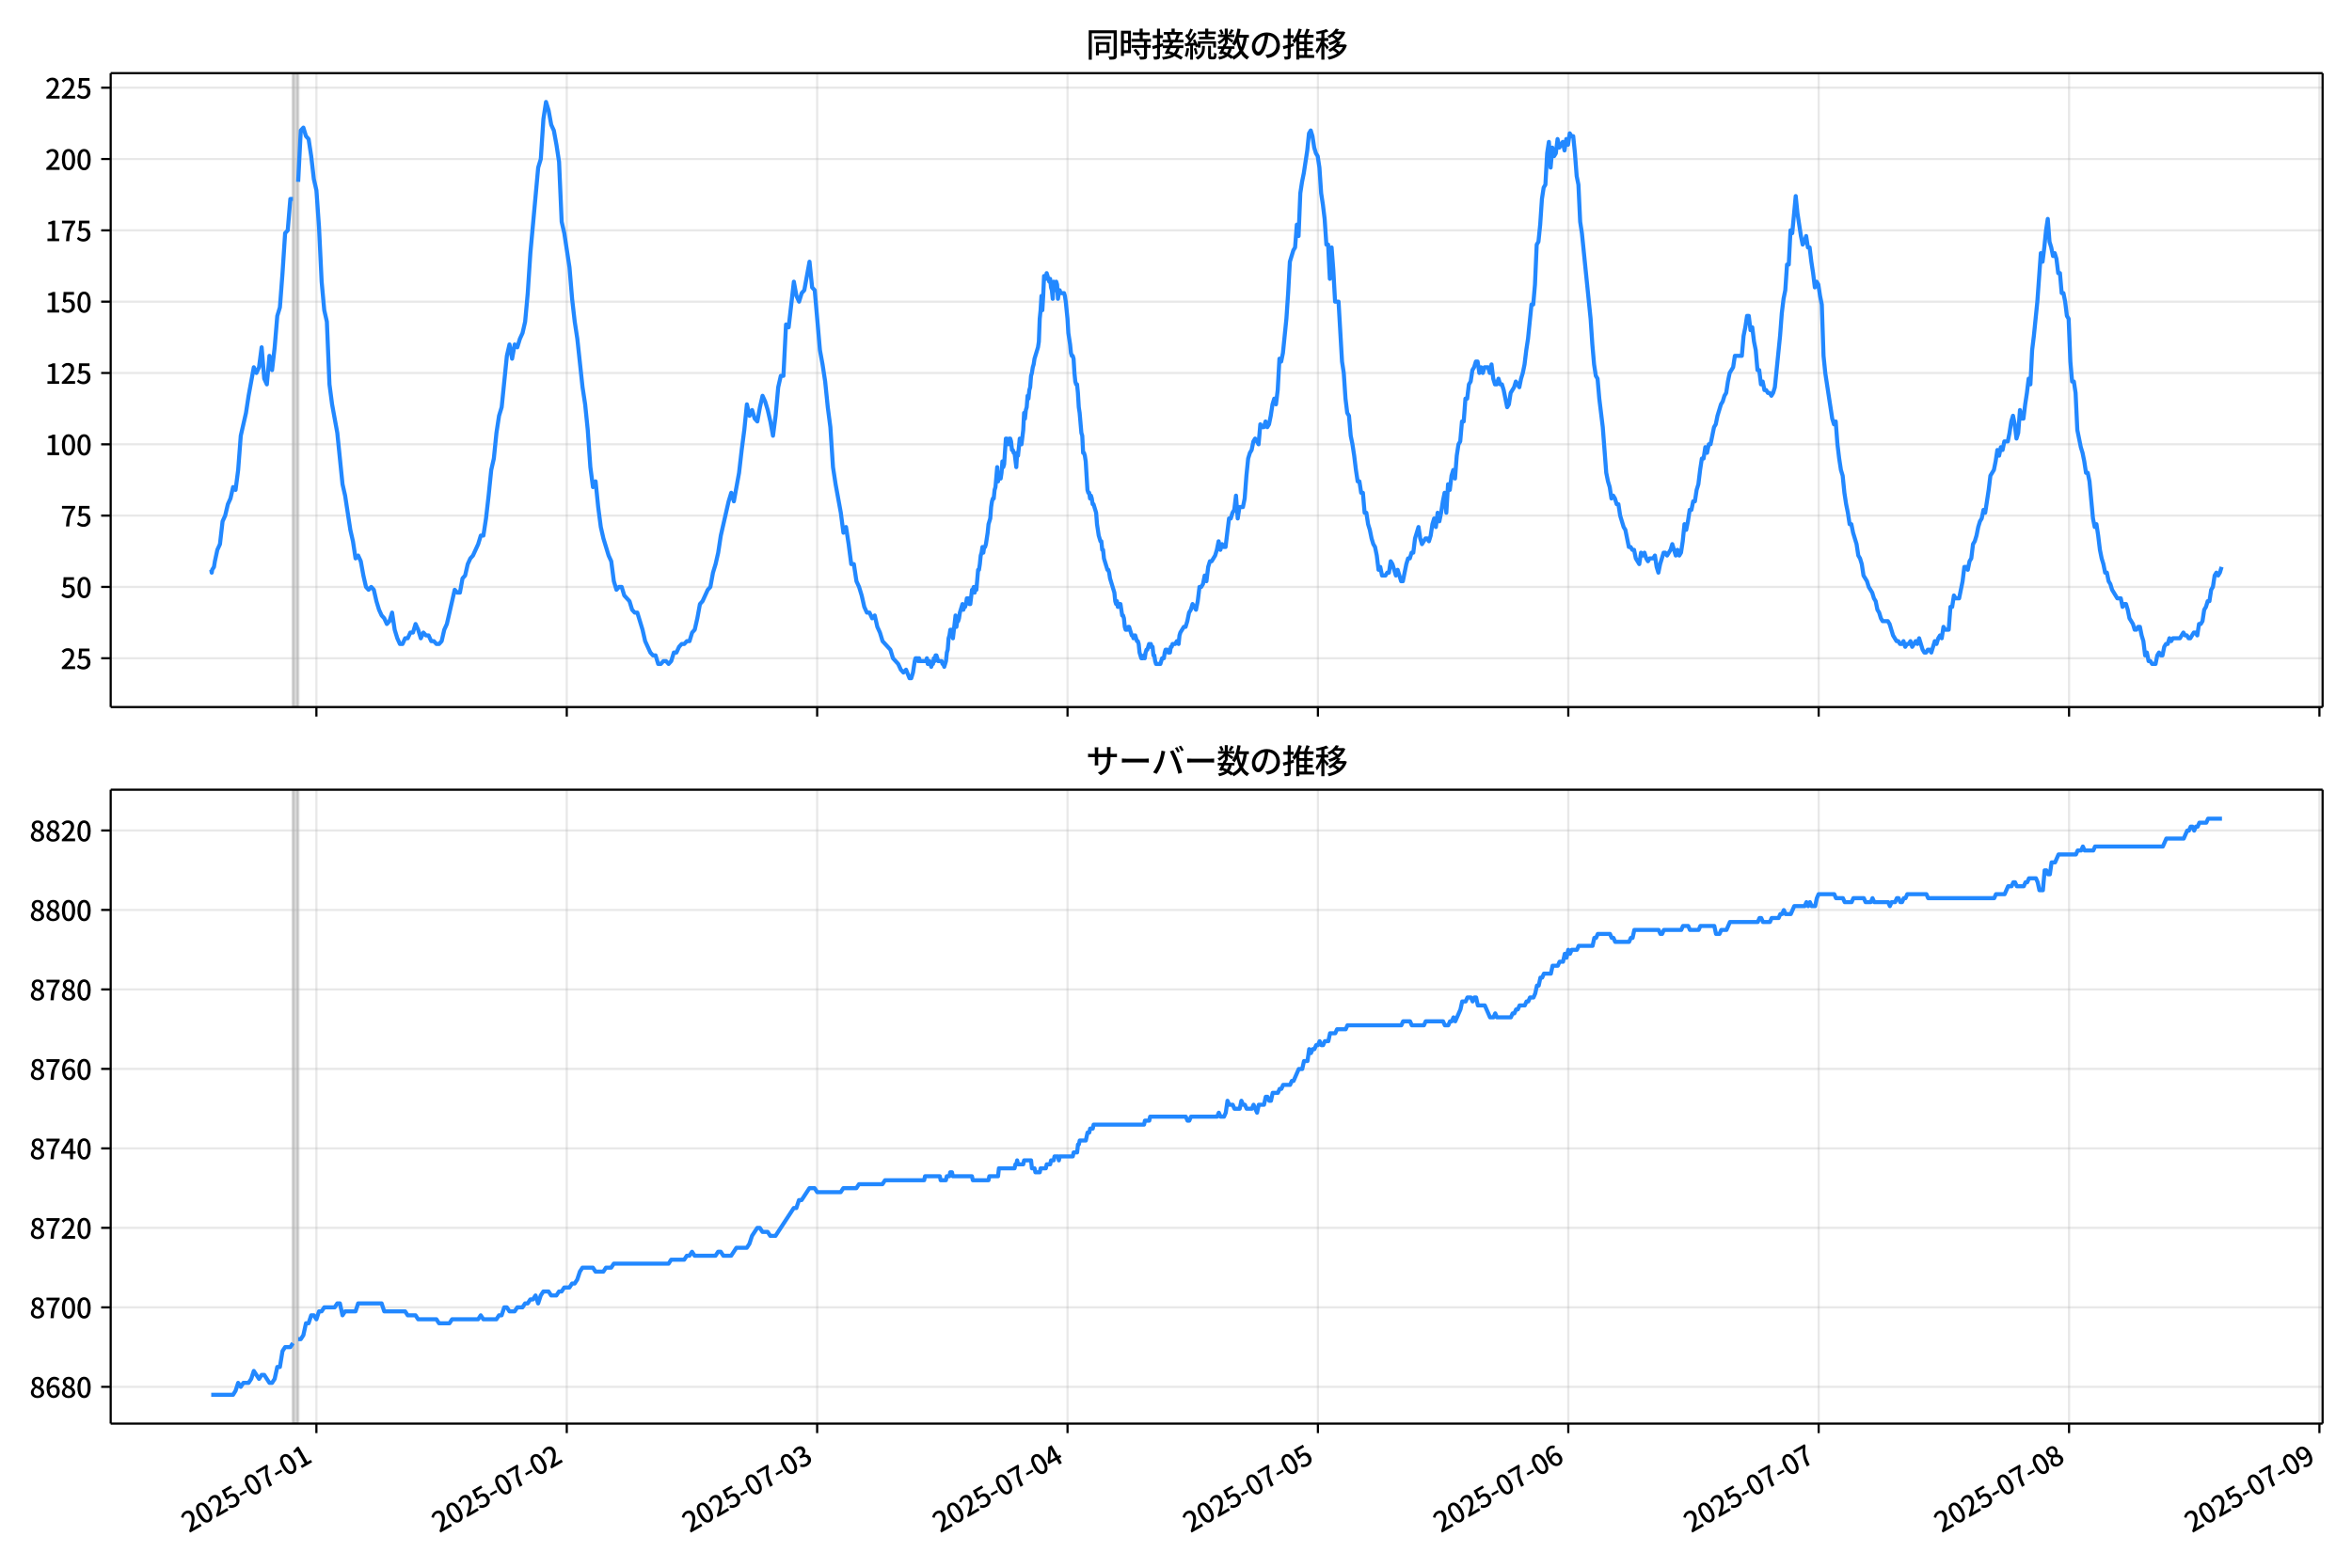 <!DOCTYPE svg  PUBLIC '-//W3C//DTD SVG 1.1//EN'  'http://www.w3.org/Graphics/SVG/1.1/DTD/svg11.dtd'>
<svg version="1.1" viewBox="0 0 864 576" xmlns="http://www.w3.org/2000/svg" xmlns:xlink="http://www.w3.org/1999/xlink">
 <defs>
  <style type="text/css">*{stroke-linejoin: round; stroke-linecap: butt}</style>
 </defs>
 <g id="aa">
  <g id="ab">
   <path d="m0 576h864v-576h-864z" fill="#fff"/>
  </g>
  <g id="ac">
   <g id="ad">
    <path d="m40.66 259.78h812.54v-232.9h-812.54z" fill="#fff"/>
   </g>
   <g id="ae">
    <path d="m107.6 259.78h1.916v-232.9h-1.916z" clip-path="url(#c)" fill="#808080" opacity=".3" stroke="#808080"/>
   </g>
   <g id="af">
    <g id="ag">
     <g id="ah">
      <path d="m116.23 259.78v-232.9" clip-path="url(#c)" fill="none" stroke="#b0b0b0" stroke-linecap="square" stroke-opacity=".3" stroke-width=".8"/>
     </g>
     <g id="ai">
      <defs>
       <path id="e" d="m0 0v3.5" stroke="#000" stroke-width=".8"/>
      </defs>
      <use x="116.227" y="259.778" stroke="#000000" stroke-width=".8" xlink:href="#e"/>
     </g>
    </g>
    <g id="aj">
     <g id="ak">
      <path d="m208.2 259.78v-232.9" clip-path="url(#c)" fill="none" stroke="#b0b0b0" stroke-linecap="square" stroke-opacity=".3" stroke-width=".8"/>
     </g>
     <g id="al">
      <use x="208.203" y="259.778" stroke="#000000" stroke-width=".8" xlink:href="#e"/>
     </g>
    </g>
    <g id="am">
     <g id="an">
      <path d="m300.18 259.78v-232.9" clip-path="url(#c)" fill="none" stroke="#b0b0b0" stroke-linecap="square" stroke-opacity=".3" stroke-width=".8"/>
     </g>
     <g id="ao">
      <use x="300.179" y="259.778" stroke="#000000" stroke-width=".8" xlink:href="#e"/>
     </g>
    </g>
    <g id="ap">
     <g id="aq">
      <path d="m392.15 259.78v-232.9" clip-path="url(#c)" fill="none" stroke="#b0b0b0" stroke-linecap="square" stroke-opacity=".3" stroke-width=".8"/>
     </g>
     <g id="ar">
      <use x="392.155" y="259.778" stroke="#000000" stroke-width=".8" xlink:href="#e"/>
     </g>
    </g>
    <g id="as">
     <g id="at">
      <path d="m484.13 259.78v-232.9" clip-path="url(#c)" fill="none" stroke="#b0b0b0" stroke-linecap="square" stroke-opacity=".3" stroke-width=".8"/>
     </g>
     <g id="au">
      <use x="484.131" y="259.778" stroke="#000000" stroke-width=".8" xlink:href="#e"/>
     </g>
    </g>
    <g id="av">
     <g id="aw">
      <path d="m576.11 259.78v-232.9" clip-path="url(#c)" fill="none" stroke="#b0b0b0" stroke-linecap="square" stroke-opacity=".3" stroke-width=".8"/>
     </g>
     <g id="ax">
      <use x="576.107" y="259.778" stroke="#000000" stroke-width=".8" xlink:href="#e"/>
     </g>
    </g>
    <g id="ay">
     <g id="az">
      <path d="m668.08 259.78v-232.9" clip-path="url(#c)" fill="none" stroke="#b0b0b0" stroke-linecap="square" stroke-opacity=".3" stroke-width=".8"/>
     </g>
     <g id="ba">
      <use x="668.083" y="259.778" stroke="#000000" stroke-width=".8" xlink:href="#e"/>
     </g>
    </g>
    <g id="bb">
     <g id="bc">
      <path d="m760.06 259.78v-232.9" clip-path="url(#c)" fill="none" stroke="#b0b0b0" stroke-linecap="square" stroke-opacity=".3" stroke-width=".8"/>
     </g>
     <g id="bd">
      <use x="760.059" y="259.778" stroke="#000000" stroke-width=".8" xlink:href="#e"/>
     </g>
    </g>
    <g id="be">
     <g id="bf">
      <path d="m852.03 259.78v-232.9" clip-path="url(#c)" fill="none" stroke="#b0b0b0" stroke-linecap="square" stroke-opacity=".3" stroke-width=".8"/>
     </g>
     <g id="bg">
      <use x="852.035" y="259.778" stroke="#000000" stroke-width=".8" xlink:href="#e"/>
     </g>
    </g>
   </g>
   <g id="bh">
    <g id="bi">
     <g id="bj">
      <path d="m40.66 241.85h812.54" clip-path="url(#c)" fill="none" stroke="#b0b0b0" stroke-linecap="square" stroke-opacity=".3" stroke-width=".8"/>
     </g>
     <g id="bk">
      <defs>
       <path id="g" d="m0 0h-3.5" stroke="#000" stroke-width=".8"/>
      </defs>
      <use x="40.66" y="241.854" stroke="#000000" stroke-width=".8" xlink:href="#g"/>
     </g>
     <g id="bl">
      <!-- 25 -->
      <g transform="translate(22.26 245.84) scale(.1 -.1)">
       <defs>
        <path id="b" transform="scale(.016)" d="m282 0v429q697 621 1164 1136 468 515 701 956 234 442 234 826 0 256-87 451-86 196-262 301-176 106-445 106-275 0-506-151-230-150-422-368l-416 410q301 333 637 518 336 186 803 186 429 0 749-176t496-493 176-745q0-455-224-919t-615-935q-390-470-889-950 186 20 394 36t374 16h1184v-634h-3046z"/>
        <path id="i" transform="scale(.016)" d="m1715-90q-365 0-653 90t-506 237q-217 147-383 307l352 480q134-134 294-246t361-183q202-70 452-70 262 0 473 118 212 119 333 346 122 227 122 541 0 460-247 716-246 256-649 256-224 0-384-64t-365-198l-365 237 141 2240h2387v-627h-1747l-109-1204q154 77 307 118 154 42 340 42 397 0 723-160t518-490q192-329 192-847 0-519-224-887t-586-560q-361-192-777-192z"/>
       </defs>
       <use xlink:href="#b"/>
       <use transform="translate(57)" xlink:href="#i"/>
      </g>
     </g>
    </g>
    <g id="bm">
     <g id="bn">
      <path d="m40.66 215.65h812.54" clip-path="url(#c)" fill="none" stroke="#b0b0b0" stroke-linecap="square" stroke-opacity=".3" stroke-width=".8"/>
     </g>
     <g id="bo">
      <use x="40.66" y="215.651" stroke="#000000" stroke-width=".8" xlink:href="#g"/>
     </g>
     <g id="bp">
      <!-- 50 -->
      <g transform="translate(22.26 219.64) scale(.1 -.1)">
       <defs>
        <path id="a" transform="scale(.016)" d="m1830-90q-460 0-806 275-346 276-535 823-188 547-188 1366 0 820 188 1357 189 538 535 803 346 266 806 266 461 0 800-269 340-269 528-803 189-534 189-1354 0-819-189-1366-188-547-528-823-339-275-800-275zm0 589q237 0 422 185 186 186 288 599 103 413 103 1091 0 679-103 1082-102 403-288 582-185 180-422 180-236 0-422-180-186-179-292-582-105-403-105-1082 0-678 105-1091 106-413 292-599 186-185 422-185z"/>
       </defs>
       <use xlink:href="#i"/>
       <use transform="translate(57)" xlink:href="#a"/>
      </g>
     </g>
    </g>
    <g id="bq">
     <g id="br">
      <path d="m40.66 189.45h812.54" clip-path="url(#c)" fill="none" stroke="#b0b0b0" stroke-linecap="square" stroke-opacity=".3" stroke-width=".8"/>
     </g>
     <g id="bs">
      <use x="40.66" y="189.447" stroke="#000000" stroke-width=".8" xlink:href="#g"/>
     </g>
     <g id="bt">
      <!-- 75 -->
      <g transform="translate(22.26 193.43) scale(.1 -.1)">
       <defs>
        <path id="h" transform="scale(.016)" d="m1235 0q32 646 109 1187t224 1024 384 941 576 938h-2208v627h3027v-455q-409-512-665-989-256-476-397-969t-205-1053-90-1251h-755z"/>
       </defs>
       <use xlink:href="#h"/>
       <use transform="translate(57)" xlink:href="#i"/>
      </g>
     </g>
    </g>
    <g id="bu">
     <g id="bv">
      <path d="m40.66 163.24h812.54" clip-path="url(#c)" fill="none" stroke="#b0b0b0" stroke-linecap="square" stroke-opacity=".3" stroke-width=".8"/>
     </g>
     <g id="bw">
      <use x="40.66" y="163.244" stroke="#000000" stroke-width=".8" xlink:href="#g"/>
     </g>
     <g id="bx">
      <!-- 100 -->
      <g transform="translate(16.56 167.23) scale(.1 -.1)">
       <defs>
        <path id="k" transform="scale(.016)" d="m544 0v608h1037v3277h-845v467q333 58 579 147 247 90 451 218h557v-4109h915v-608h-2694z"/>
       </defs>
       <use xlink:href="#k"/>
       <use transform="translate(57)" xlink:href="#a"/>
       <use transform="translate(114)" xlink:href="#a"/>
      </g>
     </g>
    </g>
    <g id="by">
     <g id="bz">
      <path d="m40.66 137.04h812.54" clip-path="url(#c)" fill="none" stroke="#b0b0b0" stroke-linecap="square" stroke-opacity=".3" stroke-width=".8"/>
     </g>
     <g id="ca">
      <use x="40.66" y="137.04" stroke="#000000" stroke-width=".8" xlink:href="#g"/>
     </g>
     <g id="cb">
      <!-- 125 -->
      <g transform="translate(16.56 141.03) scale(.1 -.1)">
       <use xlink:href="#k"/>
       <use transform="translate(57)" xlink:href="#b"/>
       <use transform="translate(114)" xlink:href="#i"/>
      </g>
     </g>
    </g>
    <g id="cc">
     <g id="cd">
      <path d="m40.66 110.84h812.54" clip-path="url(#c)" fill="none" stroke="#b0b0b0" stroke-linecap="square" stroke-opacity=".3" stroke-width=".8"/>
     </g>
     <g id="ce">
      <use x="40.66" y="110.836" stroke="#000000" stroke-width=".8" xlink:href="#g"/>
     </g>
     <g id="cf">
      <!-- 150 -->
      <g transform="translate(16.56 114.82) scale(.1 -.1)">
       <use xlink:href="#k"/>
       <use transform="translate(57)" xlink:href="#i"/>
       <use transform="translate(114)" xlink:href="#a"/>
      </g>
     </g>
    </g>
    <g id="cg">
     <g id="ch">
      <path d="m40.66 84.633h812.54" clip-path="url(#c)" fill="none" stroke="#b0b0b0" stroke-linecap="square" stroke-opacity=".3" stroke-width=".8"/>
     </g>
     <g id="ci">
      <use x="40.66" y="84.633" stroke="#000000" stroke-width=".8" xlink:href="#g"/>
     </g>
     <g id="cj">
      <!-- 175 -->
      <g transform="translate(16.56 88.618) scale(.1 -.1)">
       <use xlink:href="#k"/>
       <use transform="translate(57)" xlink:href="#h"/>
       <use transform="translate(114)" xlink:href="#i"/>
      </g>
     </g>
    </g>
    <g id="ck">
     <g id="cl">
      <path d="m40.66 58.429h812.54" clip-path="url(#c)" fill="none" stroke="#b0b0b0" stroke-linecap="square" stroke-opacity=".3" stroke-width=".8"/>
     </g>
     <g id="cm">
      <use x="40.66" y="58.429" stroke="#000000" stroke-width=".8" xlink:href="#g"/>
     </g>
     <g id="cn">
      <!-- 200 -->
      <g transform="translate(16.56 62.414) scale(.1 -.1)">
       <use xlink:href="#b"/>
       <use transform="translate(57)" xlink:href="#a"/>
       <use transform="translate(114)" xlink:href="#a"/>
      </g>
     </g>
    </g>
    <g id="co">
     <g id="cp">
      <path d="m40.66 32.226h812.54" clip-path="url(#c)" fill="none" stroke="#b0b0b0" stroke-linecap="square" stroke-opacity=".3" stroke-width=".8"/>
     </g>
     <g id="cq">
      <use x="40.66" y="32.226" stroke="#000000" stroke-width=".8" xlink:href="#g"/>
     </g>
     <g id="cr">
      <!-- 225 -->
      <g transform="translate(16.56 36.211) scale(.1 -.1)">
       <use xlink:href="#b"/>
       <use transform="translate(57)" xlink:href="#b"/>
       <use transform="translate(114)" xlink:href="#i"/>
      </g>
     </g>
    </g>
   </g>
   <g id="cs">
    <path d="m77.594 209.36.182 1.048.161-1.048.664-1.048.339-2.096.904-4.193.956-2.096.961-8.385.956-2.096.993-4.193.954-2.096.96-4.193.903 1.048.958-7.337.958-12.578 1.916-8.385.958-6.289 1.916-10.481.958 2.096.958-2.096.958-7.337.958 11.53.958 2.096.958-10.481.958 5.241.958-8.385.958-11.53.958-3.144.958-12.578.958-14.674.958-1.048.958-11.53h.958m1.916-6.289.958-18.867.958-1.048.958 3.144.958 1.048.958 6.289.958 8.385.958 4.193.958 13.626.958 19.915.958 10.481.958 4.193.958 23.059.958 7.337 1.916 10.481 1.916 18.867.958 4.193 1.916 12.578.958 4.193.958 6.289.958-1.048.958 2.096.958 5.241.958 4.193.958 1.048.958-1.048.958 1.048.958 4.193.958 3.144.958 2.096.958 1.048.958 2.096.958-1.048.958-3.144.958 6.289.958 3.144.958 2.096h.958l.958-2.096h.958l.958-2.096h.958l.958-3.144.958 2.096.958 3.144.958-2.096.958 1.048h.958l.958 2.096h.958l.958 1.048h.958l.958-1.048.958-4.193.958-2.096 2.874-12.578.958 1.048h.958l.958-5.241.958-1.048.958-4.193.958-2.096.958-1.048 1.916-4.193.958-3.144h.958l.958-6.289.958-8.385.958-9.433.958-4.193.958-9.433.958-6.289.958-3.144 1.916-18.867.958-4.193.958 5.241.958-5.241.958 1.048.958-3.144.958-2.096.958-4.193.958-10.481.958-14.674 2.874-31.444.958-3.144.958-14.674.958-6.289.958 3.144.958 5.241.958 2.096.958 5.241.958 6.289.958 22.011.958 4.193 1.916 12.578.958 11.53.958 8.385.958 6.289 1.916 17.818.958 6.289.958 9.433.958 13.626.958 7.337.958-2.096.958 9.433.958 7.337.958 4.193 1.916 6.289.958 2.096.958 7.337.958 3.144.958-1.048h.958l.958 3.144 1.916 2.096.958 3.144.958 1.048h.958l1.916 6.289.958 4.193 1.916 4.193.958 1.048h.958l.958 3.144h.958l.958-1.048h.958l.958 1.048.958-1.048.958-3.144h.958l.958-2.096.958-1.048h.958l.958-1.048h.958l.958-3.144.958-1.048.958-4.193.958-5.241.958-1.048 1.916-4.193.958-1.048.958-5.241.958-3.144.958-4.193.958-6.289 2.874-12.578.958-3.144.958 3.144 1.916-10.481.958-8.385.958-7.337.958-9.433.958 4.193.958-2.096.958 3.144.958 1.048.958-5.241.958-4.193.958 2.096.958 3.144.958 4.193.958 5.241.958-7.337.958-10.481.958-4.193h.958l.958-18.867.958 1.048 1.916-16.77.958 5.241.958 2.096.958-3.144.958-1.048 1.916-10.481.958 9.433.958 1.048 1.916 22.011.958 5.241.958 6.289.958 9.433.958 7.337.958 14.674.958 6.289 1.916 10.481.958 7.337.958-2.096.958 6.289.958 7.337h.958l.958 6.289.958 2.096.958 3.144.958 4.193.958 2.096h.958l.958 2.096.958-1.048.958 4.193.958 2.096.958 3.144 2.874 3.144.958 3.144 1.916 2.096.958 2.096.958 1.048.958-1.048 1.277 3.144h.639l.639-2.096.639-4.193.319-1.048h.639l.319 1.048.319-1.048.319 1.048h2.236l.319-1.048.319 2.096h.319l.319-1.048.639 2.096.319-1.048h.319l.319-2.096.319 1.048.319-2.096h.319l.639 2.096h1.277l.319 1.048h.319l.319 1.048.639-2.096.319-3.144.319-1.048.319-4.193.319-1.048.319-2.096h.639l.319 3.144.958-8.385.319 4.193.319-2.096h.319l.319-1.048.319-2.096.958-3.144.319 2.096.319-1.048h.319l.319-1.048.319-2.096h.639l.319 2.096h.319l.639-5.241h.319l.319-1.048.319 2.096.319-2.096.319 1.048.639-7.337h.319l.319-2.096.319-3.144.319-1.048.319-2.096.319 2.096.319-2.096h.319l.319-1.048.639-4.193.319-3.144.639-2.096.319-4.193.319-2.096.319-1.048h.319l.319-3.144.319-1.048.639-7.337.319 5.241.319-3.144h.319l.319 2.096.319-2.096.319-4.193.319 2.096.319-1.048.639-9.433h.319l.639 2.096.319-2.096h.319l.319 1.048.319 3.144h.319l.319 1.048h.319l.639 5.241.319-5.241.319 1.048.639-6.289.639 2.096.639-5.241.319-6.289.319 2.096.319-3.144.319-1.048.319-4.193.319 1.048.319-3.144.319-1.048.319-4.193.319-1.048.319-2.096.319-1.048.319-2.096 1.277-4.193.319-2.096.319-8.385.319-3.144.319-5.241.319 5.241.319-5.241.319-7.337h.319l.319 1.048.319-2.096.958 3.144.319-1.048.319 3.144.319 1.048.319 3.144.319-6.289.319 2.096.319 1.048.319-3.144.319 1.048.319 5.241.319-2.096.319-1.048.319 1.048h1.277l.319 1.048.319 2.096.639 6.289.319 5.241.639 4.193.319 3.144.319 1.048h.319l.319 1.048.319 5.241.319 3.144.319 1.048h.319l.319 3.144.319 5.241.319 2.096.639 7.337.319 1.048.319 6.289h.319l.319 1.048.319 2.096.639 10.481.319 1.048h.319l.319 2.096.319-1.048.319 1.048.319 2.096h.319l.958 3.144.319 4.193.639 4.193.639 2.096h.319l.319 3.144h.319l.319 3.144 1.277 4.193h.319l.319 1.048.319 2.096 1.597 5.241.319 3.144.319 1.048.319-1.048.319 2.096.319-1.048h.639l.639 4.193h.319l.319 1.048.319 3.144.319 1.048h.639l.319-1.048h.319l.958 3.144h.319l.319 1.048.319-1.048h.319l.639 2.096h.319l.319 1.048.319 3.144.639 2.096h.639l.319-1.048.319 1.048.319-2.096.319-1.048h.319l.639-2.096.319 1.048.319-1.048.319 1.048h.319l.319 3.144h.319l.319 2.096.319 1.048h1.597l.639-2.096h.639l.319-2.096.319-1.048h.639l.319 1.048h.639l.319-2.096h.319l.319-1.048h.958l.639-1.048.639 1.048.319-3.144.319-1.048 1.277-2.096h.639l.639-2.096.639-3.144.639-1.048.639-2.096 1.277 2.096.639-3.144.639-5.241h.639l.639-1.048.639-3.144.639 2.096.639-5.241.639-2.096h.639l1.277-2.096.639-2.096.639-3.144.639 3.144.639-2.096.639 1.048h.639l1.277-10.481h.639l.639-2.096.639-1.048.639-5.241.639 8.385.639-4.193h1.277l.639-3.144.639-8.385.639-6.289.639-2.096.639-1.048.639-3.144.639-1.048 1.277 2.096.639-7.337.639 1.048h.639l.639-2.096.639 2.096.639-1.048.639-3.144.639-4.193.639-2.096.639 2.096.639-5.241.639-11.53.639 1.048.639-3.144 1.277-12.578.639-9.433.639-11.53 1.277-4.193.639-1.048.639-8.385.639 4.193.639-15.722.639-4.193.639-3.144 1.277-8.385.639-6.289.639-1.048.639 2.096.639 4.193.639 2.096.639 1.048.639 4.193.639 9.433.639 4.193.639 5.241.639 9.433h.639l.639 12.578.639-11.53.639 8.385.639 11.53h1.277l1.277 22.011.639 4.193.639 9.433.639 5.241.639 1.048.639 7.337.639 3.144.639 4.193.639 5.241.639 4.193h.639l.639 4.193h.639l.639 7.337h.639l.639 4.193.639 2.096.639 3.144.639 2.096.639 1.048.639 3.144.639 5.241.639-1.048.639 3.144h1.277l.639-1.048h.639l.639-4.193.639 1.048 1.277 4.193.639-2.096 1.277 4.193h.639l1.277-6.289.639-2.096h.639l.639-2.096h.639l.639-5.241 1.277-4.193.639 4.193.639 2.096 1.277-2.096h.639l.639 1.048.639-2.096.639-4.193.639-2.096.639 3.144.639-5.241.639 3.144.639-3.144.639-4.193.639-3.144.639 7.337.639-10.481.639 2.096.639-5.241.639-2.096.639 3.144.639-8.385.639-4.193.639-1.048.639-7.337h.639l.639-8.385h.639l.639-5.241.639-1.048.639-4.193.639-1.048.639-2.096h.639l.639 4.193.639-2.096.639 2.096.639-2.096h1.277l.639 2.096.639-3.144.639 5.241.639 2.096h.639l.639-2.096.639 2.096h.639l.639 2.096 1.277 6.289.639-1.048.639-4.193 1.277-2.096.639-2.096 1.277 2.096.639-3.144.639-2.096.639-3.144.639-5.241.639-4.193 1.277-12.578h.639l.639-7.337.639-14.674.639-1.048.639-6.289.639-9.433.639-4.193.639-1.048.639-11.53.639-4.193.639 9.433.639-7.337.639 3.144.639-1.048.639-5.241.639 3.144 1.277-2.096.639 3.144.639-4.193.639 2.096.639-4.193.639 1.048h.639l.639 6.289.639 8.385.639 3.144.639 13.626.639 4.193 3.194 31.444.639 9.433.639 7.337.639 4.193.639 1.048.639 7.337 1.277 10.481 1.277 16.77.639 3.144.639 2.096.639 4.193.639-1.048.639 1.048.639 2.096h.639l.639 4.193 1.277 4.193.639 1.048 1.277 6.289h.639l.639 1.048h.639l.639 3.144 1.277 2.096.639-4.193.639 1.048.639-1.048.639 2.096.639 1.048.639-1.048h1.277l.639-1.048.639 4.193.639 2.096.639-3.144 1.277-4.193h.639l.639 1.048 1.277-2.096.639-2.096 1.277 4.193.639-2.096.639 2.096.639-1.048.639-4.193.639-6.289.639 2.096.639-3.144.639-4.193h.639l.639-3.144h.639l.639-4.193.639-2.096.639-5.241.639-4.193h.639l.639-4.193.639 2.096.639-3.144h.639l1.277-6.289.639-1.048.639-3.144 1.277-4.193.639-1.048.639-2.096.639-1.048.639-4.193.639-3.144 1.277-2.096.639-4.193h2.555l.639-7.337.639-3.144.639-4.193h.639l.639 5.241.639-1.048.639 5.241.639 3.144.639 7.337h.639l.639 5.241.639-1.048.639 3.144h.639l.639 1.048h.639l.639 1.048.639-1.048.639-2.096 1.916-18.867.639-8.385.639-5.241.639-3.144.639-9.433h.639l.639-12.578.639 1.048 1.277-13.626.639 6.289 1.277 8.385.639 3.144.639-1.048.639-2.096.639 4.193h.639l.639 5.241.639 4.193.639 5.241.639-2.096.639 1.048.639 4.193.639 3.144.639 18.867.639 6.289 2.555 16.77.639 2.096.639-1.048.639 8.385.639 5.241.639 4.193.639 2.096.639 6.289.639 4.193.639 3.144.639 4.193h.639l.639 3.144 1.277 4.193.639 4.193.639 1.048.639 2.096.639 4.193 1.277 2.096.639 2.096 1.277 2.096.639 2.096.639 1.048.639 3.144.639 1.048.639 2.096.639 1.048h1.916l.639 1.048 1.277 4.193 1.277 2.096h.639l.639 1.048h.639l.639-1.048.639 2.096.639-1.048h.639l.639-1.048.639 2.096 1.277-2.096.639 1.048.639-2.096 1.277 4.193.639 1.048h.639l.639-1.048h.639l.639 1.048 1.277-4.193.639 1.048.639-2.096.639-1.048.639 1.048.639-4.193.639 1.048h1.277l.639-8.385h.639l.639-4.193.639 1.048h1.277l1.277-6.289.639-5.241h.639l.639 1.048.639-3.144.639-1.048.639-5.241.639-1.048.639-2.096.639-3.144.639-2.096.639-1.048.639-3.144.639 1.048 1.277-8.385.639-5.241 1.277-2.096.639-3.144.639-4.193.639 2.096.639-3.144.639 1.048.639-3.144h1.277l.639-3.144.639-4.193.639-2.096.639 3.144.639 5.241.639-2.096.639-8.385.639 3.144h.639l.639-5.241.639-4.193.639-5.241.639 2.096.639-12.578.639-5.241 1.277-12.578 1.277-17.818.639 3.144.639-5.241.639-6.289.639-4.193.639 8.385.639 2.096.639 3.144.639-1.048.639 2.096.639 5.241h.639l.639 7.337h.639l.639 3.144.639 5.241.639 1.048.639 15.722.639 7.337h.639l.639 4.193.639 13.626 1.277 6.289.639 2.096.639 3.144.639 4.193h.639l.639 3.144 1.277 13.626.639 3.144.639-1.048.639 4.193.639 5.241.639 3.144.639 2.096.639 3.144h.639l.639 3.144.639 1.048.639 2.096 1.916 3.144h1.277l.639 3.144.639-1.048h.639l.639 2.096.639 3.144 1.277 2.096.639 2.096h.639l.639-1.048h.639l.639 3.144.639 2.096.639 5.241.639-1.048.639 3.144h.639l.639 1.048h1.277l.639-3.144.639-1.048.639 1.048h.639l.639-3.144.639-1.048h.639l.639-2.096.639 1.048.639-1.048h2.555l1.277-2.096.639 1.048h.639l.639 1.048h.639l1.277-2.096h.639l.639 1.048.639-4.193h.639l.639-1.048.639-4.193.639-1.048.639-2.096h.639l.639-4.193.639-1.048.639-4.193.639-1.048.639 1.048.639-1.048.639-2.096v0" clip-path="url(#c)" fill="none" stroke="#28f" stroke-linecap="square" stroke-width="1.5"/>
   </g>
   <g id="ct">
    <path d="m40.66 259.78v-232.9" fill="none" stroke="#000" stroke-linecap="square" stroke-width=".8"/>
   </g>
   <g id="cu">
    <path d="m853.2 259.78v-232.9" fill="none" stroke="#000" stroke-linecap="square" stroke-width=".8"/>
   </g>
   <g id="cv">
    <path d="m40.66 259.78h812.54" fill="none" stroke="#000" stroke-linecap="square" stroke-width=".8"/>
   </g>
   <g id="cw">
    <path d="m40.66 26.88h812.54" fill="none" stroke="#000" stroke-linecap="square" stroke-width=".8"/>
   </g>
   <g id="cx">
    <!-- 同時接続数の推移 -->
    <g transform="translate(398.93 20.88) scale(.12 -.12)">
     <defs>
      <path id="v" transform="scale(.016)" d="m1587 3936h3232v-518h-3232v518zm320-1114h557v-2534h-557v2534zm301 0h2291v-2086h-2291v512h1734v1069h-1734v505zm-1683 2260h5113v-570h-4524v-5056h-589v5626zm4768 0h595v-4896q0-250-67-397t-227-218q-160-77-426-96t-675-19q-13 83-45 192t-77 218q-45 108-89 185 281-13 527-13 247 0 330 0 83 7 118 42 36 35 36 112v4890z"/>
      <path id="t" transform="scale(.016)" d="m2714 4672h3238v-525h-3238v525zm-244-1235h3712v-538h-3712v538zm20-1184h3635v-531h-3635v531zm1523 3155h595v-2310h-595v2310zm832-2451h589v-2823q0-230-61-364-61-135-227-199-167-70-423-86t-633-16q-20 121-78 285-57 163-121 284 275-6 509-9t310-3q77 6 106 28 29 23 29 93v2810zm-2023-1677 487 282q153-160 313-352t294-381q135-189 206-343l-519-313q-64 153-189 348-124 196-278 394-154 199-314 365zm-2086 3718h1619v-4281h-1619v544h1056v3187h-1056v550zm32-1843h1293v-537h-1293v537zm-320 1843h563v-4832h-563v4832z"/>
      <path id="u" transform="scale(.016)" d="m3866 5408h614v-870h-614v870zm-1479-653h3597v-518h-3597v518zm-230-1485h4e3v-518h-4e3v518zm825 922 519 102q64-160 121-342 58-182 96-352 39-170 45-304l-544-128q-6 134-42 313-35 180-83 365-48 186-112 346zm1856 109 589-71q-96-275-202-557-105-281-195-486l-518 77q58 147 122 329 64 183 118 372t86 336zm-2643-2106h3943v-518h-3943v518zm1408 685 602-115q-167-371-362-784t-390-797-362-685l-525 179q160 288 346 666t368 784 323 752zm-659-2157 358 403q352-102 733-240 381-137 752-304 371-166 697-336 327-169 558-329l-384-461q-218 160-532 336-313 176-685 345-371 170-755 323-384 154-742 263zm1894 1114 583-71q-122-550-353-944-230-393-604-662t-922-435q-547-167-1296-269-25 128-93 269-67 141-137 230 678 64 1168 192t819 349q330 221 531 550 202 330 304 791zm-4684 217q396 90 953 240 557 151 1120 311l77-544q-525-154-1053-311-528-156-963-284l-134 588zm121 2093h1965v-563h-1965v563zm819 1248h576v-5229q0-236-51-374t-192-208q-141-77-355-99-214-23-541-16-13 115-64 288t-109 294q205-6 381-6t234 0q64 0 92 28 29 29 29 93v5229z"/>
      <path id="s" transform="scale(.016)" d="m4058 5408h595v-1798h-595v1798zm-1415-563h3443v-499h-3443v499zm231-992h3008v-499h-3008v499zm-224-877h3475v-1203h-531v729h-2432v-729h-512v1203zm1964-877h551v-1881q0-122 22-157 23-35 106-35 25 0 92 0 68 0 135 0t99 0q51 0 83 54t45 224 19 515q90-70 234-131t259-93q-19-429-83-662-64-234-183-326-118-93-316-93-39 0-103 0t-134 0-138 0q-67 0-99 0-237 0-365 64t-176 218q-48 153-48 422v1881zm-1164-6h550v-455q0-243-48-528-48-284-186-579-137-294-409-572-272-279-727-503-70 90-192 208-121 118-230 195 416 205 665 438 250 234 371 474 122 240 164 467 42 228 42 413v442zm-2240 3309 524-192q-121-244-259-503-137-259-275-496t-259-416l-410 173q122 186 246 438 125 253 240 515 116 263 193 481zm716-743 500-230q-224-359-496-756-272-396-548-764-275-368-518-650l-358 205q179 211 377 483 199 272 387 569 189 298 358 592 170 295 298 551zm-1721-665 307 403q166-154 339-340 173-185 320-364t224-327l-326-460q-77 160-218 348-141 189-314 384-172 196-332 356zm1485-832 435 179q128-211 249-458 122-246 215-474 93-227 137-412l-473-211q-32 185-119 422-86 237-201 486-115 250-243 468zm-1530-583q422 26 998 54 576 29 1184 68l7-499q-570-45-1127-84-556-38-992-70l-70 531zm1702-992 436 135q121-276 214-596t118-556l-454-148q-26 237-112 563-86 327-202 602zm-1363 109 499-83q-57-455-163-897-105-441-253-748-51 32-134 73-83 42-170 83-86 42-144 62 148 294 234 697t131 813zm691 627h525v-2861h-525v2861z"/>
      <path id="n" transform="scale(.016)" d="m224 2022h3187v-499h-3187v499zm51 2247h3111v-487h-3111v487zm1127-1735 563-121q-154-320-333-672t-352-679q-173-326-326-582l-532 173q148 243 324 566t345 669q170 346 311 646zm934-832 563-64q-89-480-262-838t-461-614-701-432-976-298q-25 128-99 269t-157 237q659 102 1085 303 426 202 666 554t342 883zm422 3597 519-211q-147-218-298-436-150-217-278-377l-403 186q121 173 252 413 132 240 208 425zm-1203 109h563v-2957h-563v2957zm-1075-320 448 186q134-192 246-420 112-227 157-393l-467-211q-38 172-147 406t-237 432zm1094-1050 397-236q-160-263-400-529-240-265-519-489-278-224-553-378-51 103-141 237-89 135-179 218 269 109 534 294 266 186 493 416 228 231 368 467zm487-204q83-45 246-145 163-99 352-211t346-211 221-150l-327-423q-83 77-230 198-147 122-317 253-170 132-327 250-156 119-259 189l295 250zm1798 396h2311v-556h-2311v556zm115 1178 615-90q-103-640-263-1235t-384-1101q-224-505-512-889-44 57-134 134t-186 157-166 125q275 339 473 796 199 458 340 995 141 538 217 1108zm1223-1510 614-58q-147-1101-445-1940-297-838-813-1443-515-604-1321-1014-26 71-90 177-64 105-134 208-70 102-128 159 742 346 1212 880 471 535 730 1290 260 755 375 1741zm-1005-135q134-851 387-1597 253-745 659-1305 407-560 1002-874-70-57-154-150-83-93-154-189-70-96-121-179-633 371-1056 988-422 618-688 1434-265 816-425 1783l550 89zm-3309-3065 327 416q377-148 754-330 378-182 701-378 324-195 548-368l-416-435q-211 179-519 378-307 198-666 383-358 186-729 334z"/>
      <path id="r" transform="scale(.016)" d="m3686 4378q-64-493-163-1041-99-547-265-1084-192-653-432-1104t-522-688-595-237q-320 0-596 221-275 221-448 621-172 400-172 931 0 537 220 1017 221 480 611 851 391 372 909 583 519 211 1121 211 576 0 1040-186 464-185 793-515 330-329 502-771 173-441 173-941 0-672-278-1194-278-521-816-851-538-329-1318-444l-378 601q166 20 307 42t263 48q307 70 585 217 279 148 496 375 218 227 342 534 125 308 125 692t-122 713q-121 330-358 573-236 243-582 380-346 138-781 138-525 0-935-186-409-185-694-489-284-304-432-656-147-352-147-678 0-365 89-605 90-240 224-355 135-115 276-115t288 144 297 457q151 314 298 800 147 461 246 982 100 522 145 1021l684-12z"/>
      <path id="o" transform="scale(.016)" d="m2995 2925h2893v-519h-2893v519zm0-1280h2893v-519h-2893v519zm-64-1299h3232v-557h-3232v557zm1312 3577h563v-3763h-563v3763zm429 1466 634-141q-154-390-340-794-185-403-339-684l-512 140q103 199 208 458 106 259 195 528 90 269 154 493zm-1472 25 582-147q-153-518-371-1018-217-499-483-931t-573-758q-38 64-109 160-70 96-147 198-77 103-141 160 416 416 733 1034t509 1302zm128-1203h2720v-537h-2720v-4205h-582v4422l313 320h269zm-3174-2157q396 90 953 240 557 151 1120 311l77-544q-525-154-1053-311-528-156-963-284l-134 588zm121 2093h1965v-563h-1965v563zm819 1248h576v-5229q0-236-51-374t-192-208q-141-77-355-99-214-23-541-16-13 115-64 288t-109 294q205-6 381-6t234 0q64 0 92 28 29 29 29 93v5229z"/>
      <path id="m" transform="scale(.016)" d="m4051 5402 595-109q-281-493-729-941t-1107-806q-39 64-106 144t-141 153q-73 74-137 119 608 288 1011 678t614 762zm-77-557h1511v-493h-1863l352 493zm1293 0h109l109 25 384-179q-192-505-496-905t-695-701q-390-301-845-519-454-217-947-358-44 109-137 253t-176 227q448 109 867 294 419 186 777 445 359 259 631 592t419 730v96zm-1990-954 377 307q167-96 336-218 170-121 320-249 151-128 247-237l-397-332q-90 108-237 236t-317 259q-169 132-329 234zm1107-934 595-109q-307-538-803-1031-496-492-1232-876-38 64-102 144t-138 156q-74 77-138 116 455 217 807 483t604 554q253 288 407 563zm-90-589h1460v-506h-1818l358 506zm1268 0h121l109 26 384-167q-192-614-531-1075t-787-794q-448-332-983-553-534-221-1129-355-45 115-132 269-86 153-176 249 551 96 1043 285 493 189 903 473 410 285 714 669t464 883v90zm-2132-1056 410 339q186-102 384-237 198-134 371-275t282-269l-435-371q-103 128-270 272-166 144-361 288t-381 253zm-2150 3533h589v-5376h-589v5376zm-992-1242h2336v-569h-2336v569zm1024-224 365-160q-96-339-231-707-134-368-291-727-157-358-336-672-179-313-365-537-44 128-134 291t-160 272q173 192 339 457 167 266 323 570 157 304 282 618t208 595zm941 1946 416-467q-314-122-695-221-380-99-784-173-403-74-780-131-20 102-71 236-51 135-102 231 358 58 732 138 375 80 711 179t573 208zm-397-2579q58-45 179-170 122-125 266-266 144-140 259-265t160-183l-352-473q-58 102-157 255-99 154-218 317-118 164-227 311-108 147-185 237l275 237z"/>
     </defs>
     <use xlink:href="#v"/>
     <use transform="translate(100)" xlink:href="#t"/>
     <use transform="translate(200)" xlink:href="#u"/>
     <use transform="translate(300)" xlink:href="#s"/>
     <use transform="translate(400)" xlink:href="#n"/>
     <use transform="translate(500)" xlink:href="#r"/>
     <use transform="translate(600)" xlink:href="#o"/>
     <use transform="translate(700)" xlink:href="#m"/>
    </g>
   </g>
  </g>
  <g id="cy">
   <g id="cz">
    <path d="m40.66 523.06h812.54v-232.9h-812.54z" fill="#fff"/>
   </g>
   <g id="da">
    <path d="m107.6 523.06h1.916v-232.9h-1.916z" clip-path="url(#d)" fill="#808080" opacity=".3" stroke="#808080"/>
   </g>
   <g id="db">
    <g id="dc">
     <g id="dd">
      <path d="m116.23 523.06v-232.9" clip-path="url(#d)" fill="none" stroke="#b0b0b0" stroke-linecap="square" stroke-opacity=".3" stroke-width=".8"/>
     </g>
     <g id="de">
      <use x="116.227" y="523.055" stroke="#000000" stroke-width=".8" xlink:href="#e"/>
     </g>
     <g id="df">
      <!-- 2025-07-01 -->
      <g transform="translate(69.437 563.33) rotate(-30) scale(.1 -.1)">
       <defs>
        <path id="f" transform="scale(.016)" d="m301 1536v544h1689v-544h-1689z"/>
       </defs>
       <use xlink:href="#b"/>
       <use transform="translate(57)" xlink:href="#a"/>
       <use transform="translate(114)" xlink:href="#b"/>
       <use transform="translate(171)" xlink:href="#i"/>
       <use transform="translate(228)" xlink:href="#f"/>
       <use transform="translate(263.7)" xlink:href="#a"/>
       <use transform="translate(320.7)" xlink:href="#h"/>
       <use transform="translate(377.7)" xlink:href="#f"/>
       <use transform="translate(413.4)" xlink:href="#a"/>
       <use transform="translate(470.4)" xlink:href="#k"/>
      </g>
     </g>
    </g>
    <g id="dg">
     <g id="dh">
      <path d="m208.2 523.06v-232.9" clip-path="url(#d)" fill="none" stroke="#b0b0b0" stroke-linecap="square" stroke-opacity=".3" stroke-width=".8"/>
     </g>
     <g id="di">
      <use x="208.203" y="523.055" stroke="#000000" stroke-width=".8" xlink:href="#e"/>
     </g>
     <g id="dj">
      <!-- 2025-07-02 -->
      <g transform="translate(161.41 563.33) rotate(-30) scale(.1 -.1)">
       <use xlink:href="#b"/>
       <use transform="translate(57)" xlink:href="#a"/>
       <use transform="translate(114)" xlink:href="#b"/>
       <use transform="translate(171)" xlink:href="#i"/>
       <use transform="translate(228)" xlink:href="#f"/>
       <use transform="translate(263.7)" xlink:href="#a"/>
       <use transform="translate(320.7)" xlink:href="#h"/>
       <use transform="translate(377.7)" xlink:href="#f"/>
       <use transform="translate(413.4)" xlink:href="#a"/>
       <use transform="translate(470.4)" xlink:href="#b"/>
      </g>
     </g>
    </g>
    <g id="dk">
     <g id="dl">
      <path d="m300.18 523.06v-232.9" clip-path="url(#d)" fill="none" stroke="#b0b0b0" stroke-linecap="square" stroke-opacity=".3" stroke-width=".8"/>
     </g>
     <g id="dm">
      <use x="300.179" y="523.055" stroke="#000000" stroke-width=".8" xlink:href="#e"/>
     </g>
     <g id="dn">
      <!-- 2025-07-03 -->
      <g transform="translate(253.39 563.33) rotate(-30) scale(.1 -.1)">
       <defs>
        <path id="x" transform="scale(.016)" d="m1715-90q-371 0-656 90t-503 240q-217 150-377 323l359 474q211-205 479-359 269-153 634-153 269 0 467 92 199 93 311 266t112 423q0 256-125 451t-429 300q-304 106-835 106v551q467 0 732 105 266 106 384 291 119 186 119 423 0 307-192 489-192 183-531 183-269 0-503-119-233-118-438-316l-384 460q282 256 614 413 333 157 737 157 422 0 748-144 327-144 512-413 186-269 186-659 0-403-221-685-221-281-592-422v-26q269-70 490-227t349-400 128-557q0-422-215-726-214-304-573-468-358-163-787-163z"/>
       </defs>
       <use xlink:href="#b"/>
       <use transform="translate(57)" xlink:href="#a"/>
       <use transform="translate(114)" xlink:href="#b"/>
       <use transform="translate(171)" xlink:href="#i"/>
       <use transform="translate(228)" xlink:href="#f"/>
       <use transform="translate(263.7)" xlink:href="#a"/>
       <use transform="translate(320.7)" xlink:href="#h"/>
       <use transform="translate(377.7)" xlink:href="#f"/>
       <use transform="translate(413.4)" xlink:href="#a"/>
       <use transform="translate(470.4)" xlink:href="#x"/>
      </g>
     </g>
    </g>
    <g id="do">
     <g id="dp">
      <path d="m392.15 523.06v-232.9" clip-path="url(#d)" fill="none" stroke="#b0b0b0" stroke-linecap="square" stroke-opacity=".3" stroke-width=".8"/>
     </g>
     <g id="dq">
      <use x="392.155" y="523.055" stroke="#000000" stroke-width=".8" xlink:href="#e"/>
     </g>
     <g id="dr">
      <!-- 2025-07-04 -->
      <g transform="translate(345.37 563.33) rotate(-30) scale(.1 -.1)">
       <defs>
        <path id="p" transform="scale(.016)" d="m2170 0v3072q0 192 12 457 13 266 20 458h-26q-90-179-183-365-92-185-195-364l-921-1415h2579v-576h-3328v493l1875 2957h858v-4717h-691z"/>
       </defs>
       <use xlink:href="#b"/>
       <use transform="translate(57)" xlink:href="#a"/>
       <use transform="translate(114)" xlink:href="#b"/>
       <use transform="translate(171)" xlink:href="#i"/>
       <use transform="translate(228)" xlink:href="#f"/>
       <use transform="translate(263.7)" xlink:href="#a"/>
       <use transform="translate(320.7)" xlink:href="#h"/>
       <use transform="translate(377.7)" xlink:href="#f"/>
       <use transform="translate(413.4)" xlink:href="#a"/>
       <use transform="translate(470.4)" xlink:href="#p"/>
      </g>
     </g>
    </g>
    <g id="ds">
     <g id="dt">
      <path d="m484.13 523.06v-232.9" clip-path="url(#d)" fill="none" stroke="#b0b0b0" stroke-linecap="square" stroke-opacity=".3" stroke-width=".8"/>
     </g>
     <g id="du">
      <use x="484.131" y="523.055" stroke="#000000" stroke-width=".8" xlink:href="#e"/>
     </g>
     <g id="dv">
      <!-- 2025-07-05 -->
      <g transform="translate(437.34 563.33) rotate(-30) scale(.1 -.1)">
       <use xlink:href="#b"/>
       <use transform="translate(57)" xlink:href="#a"/>
       <use transform="translate(114)" xlink:href="#b"/>
       <use transform="translate(171)" xlink:href="#i"/>
       <use transform="translate(228)" xlink:href="#f"/>
       <use transform="translate(263.7)" xlink:href="#a"/>
       <use transform="translate(320.7)" xlink:href="#h"/>
       <use transform="translate(377.7)" xlink:href="#f"/>
       <use transform="translate(413.4)" xlink:href="#a"/>
       <use transform="translate(470.4)" xlink:href="#i"/>
      </g>
     </g>
    </g>
    <g id="dw">
     <g id="dx">
      <path d="m576.11 523.06v-232.9" clip-path="url(#d)" fill="none" stroke="#b0b0b0" stroke-linecap="square" stroke-opacity=".3" stroke-width=".8"/>
     </g>
     <g id="dy">
      <use x="576.107" y="523.055" stroke="#000000" stroke-width=".8" xlink:href="#e"/>
     </g>
     <g id="dz">
      <!-- 2025-07-06 -->
      <g transform="translate(529.32 563.33) rotate(-30) scale(.1 -.1)">
       <defs>
        <path id="l" transform="scale(.016)" d="m1971-90q-339 0-634 144-294 144-518 435-224 292-352 733-128 442-128 1044 0 678 147 1161 148 483 397 784 250 301 570 445t665 144q397 0 688-147 292-147 490-359l-403-448q-128 154-327 253-198 99-409 99-307 0-567-182-259-182-413-605-153-422-153-1145 0-608 115-1002t326-589q212-195 493-195 212 0 375 121 163 122 259 343t96 522q0 300-90 511-89 212-259 320-169 109-419 109-211 0-451-134t-458-461l-25 538q134 192 313 323t374 201q196 71 375 71 397 0 694-163 298-163 467-490 170-326 170-825 0-468-195-817-195-348-512-544-317-195-701-195z"/>
       </defs>
       <use xlink:href="#b"/>
       <use transform="translate(57)" xlink:href="#a"/>
       <use transform="translate(114)" xlink:href="#b"/>
       <use transform="translate(171)" xlink:href="#i"/>
       <use transform="translate(228)" xlink:href="#f"/>
       <use transform="translate(263.7)" xlink:href="#a"/>
       <use transform="translate(320.7)" xlink:href="#h"/>
       <use transform="translate(377.7)" xlink:href="#f"/>
       <use transform="translate(413.4)" xlink:href="#a"/>
       <use transform="translate(470.4)" xlink:href="#l"/>
      </g>
     </g>
    </g>
    <g id="ea">
     <g id="eb">
      <path d="m668.08 523.06v-232.9" clip-path="url(#d)" fill="none" stroke="#b0b0b0" stroke-linecap="square" stroke-opacity=".3" stroke-width=".8"/>
     </g>
     <g id="ec">
      <use x="668.083" y="523.055" stroke="#000000" stroke-width=".8" xlink:href="#e"/>
     </g>
     <g id="ed">
      <!-- 2025-07-07 -->
      <g transform="translate(621.29 563.33) rotate(-30) scale(.1 -.1)">
       <use xlink:href="#b"/>
       <use transform="translate(57)" xlink:href="#a"/>
       <use transform="translate(114)" xlink:href="#b"/>
       <use transform="translate(171)" xlink:href="#i"/>
       <use transform="translate(228)" xlink:href="#f"/>
       <use transform="translate(263.7)" xlink:href="#a"/>
       <use transform="translate(320.7)" xlink:href="#h"/>
       <use transform="translate(377.7)" xlink:href="#f"/>
       <use transform="translate(413.4)" xlink:href="#a"/>
       <use transform="translate(470.4)" xlink:href="#h"/>
      </g>
     </g>
    </g>
    <g id="ee">
     <g id="ef">
      <path d="m760.06 523.06v-232.9" clip-path="url(#d)" fill="none" stroke="#b0b0b0" stroke-linecap="square" stroke-opacity=".3" stroke-width=".8"/>
     </g>
     <g id="eg">
      <use x="760.059" y="523.055" stroke="#000000" stroke-width=".8" xlink:href="#e"/>
     </g>
     <g id="eh">
      <!-- 2025-07-08 -->
      <g transform="translate(713.27 563.33) rotate(-30) scale(.1 -.1)">
       <defs>
        <path id="j" transform="scale(.016)" d="m1830-90q-441 0-787 163-345 164-547 448-202 285-202 650 0 314 122 557t314 419 403 291v32q-256 186-442 458-185 272-185 643 0 365 176 640t480 425q304 151 694 151 410 0 704-160t457-439q164-278 164-649 0-237-96-448t-234-381q-137-169-291-278v-32q218-115 397-285 179-169 288-406t109-557q0-346-189-628-189-281-532-448-342-166-803-166zm314 2708q205 198 310 419 106 221 106 464 0 211-83 384t-247 272q-163 99-393 99-288 0-480-183-192-182-192-502 0-256 134-429 135-172 359-294t486-230zm-294-2170q236 0 418 89 183 90 285 253 103 164 103 388 0 211-90 367-89 157-246 272-157 116-368 215t-454 195q-244-173-398-426-153-252-153-553 0-237 118-416 119-179 324-282 205-102 461-102z"/>
       </defs>
       <use xlink:href="#b"/>
       <use transform="translate(57)" xlink:href="#a"/>
       <use transform="translate(114)" xlink:href="#b"/>
       <use transform="translate(171)" xlink:href="#i"/>
       <use transform="translate(228)" xlink:href="#f"/>
       <use transform="translate(263.7)" xlink:href="#a"/>
       <use transform="translate(320.7)" xlink:href="#h"/>
       <use transform="translate(377.7)" xlink:href="#f"/>
       <use transform="translate(413.4)" xlink:href="#a"/>
       <use transform="translate(470.4)" xlink:href="#j"/>
      </g>
     </g>
    </g>
    <g id="ei">
     <g id="ej">
      <path d="m852.03 523.06v-232.9" clip-path="url(#d)" fill="none" stroke="#b0b0b0" stroke-linecap="square" stroke-opacity=".3" stroke-width=".8"/>
     </g>
     <g id="ek">
      <use x="852.035" y="523.055" stroke="#000000" stroke-width=".8" xlink:href="#e"/>
     </g>
     <g id="el">
      <!-- 2025-07-09 -->
      <g transform="translate(805.25 563.33) rotate(-30) scale(.1 -.1)">
       <defs>
        <path id="w" transform="scale(.016)" d="m1562-90q-410 0-708 150-297 151-502 356l403 461q141-160 346-256t422-96q224 0 425 102 202 103 352 333 151 230 237 614 87 384 87 941 0 589-115 970t-323 563-496 182q-205 0-372-118-166-118-262-336t-96-525q0-301 86-512 87-211 259-323 173-112 417-112 224 0 460 141 237 141 448 461l32-544q-134-180-313-314t-371-208-384-74q-391 0-689 166-297 167-467 496-169 330-169 823 0 467 195 816t515 541 698 192q339 0 636-138 298-137 519-419 221-281 349-710t128-1018q0-691-141-1187t-391-807q-249-310-563-461-313-150-652-150z"/>
       </defs>
       <use xlink:href="#b"/>
       <use transform="translate(57)" xlink:href="#a"/>
       <use transform="translate(114)" xlink:href="#b"/>
       <use transform="translate(171)" xlink:href="#i"/>
       <use transform="translate(228)" xlink:href="#f"/>
       <use transform="translate(263.7)" xlink:href="#a"/>
       <use transform="translate(320.7)" xlink:href="#h"/>
       <use transform="translate(377.7)" xlink:href="#f"/>
       <use transform="translate(413.4)" xlink:href="#a"/>
       <use transform="translate(470.4)" xlink:href="#w"/>
      </g>
     </g>
    </g>
   </g>
   <g id="em">
    <g id="en">
     <g id="eo">
      <path d="m40.66 509.55h812.54" clip-path="url(#d)" fill="none" stroke="#b0b0b0" stroke-linecap="square" stroke-opacity=".3" stroke-width=".8"/>
     </g>
     <g id="ep">
      <use x="40.66" y="509.549" stroke="#000000" stroke-width=".8" xlink:href="#g"/>
     </g>
     <g id="eq">
      <!-- 8680 -->
      <g transform="translate(10.86 513.53) scale(.1 -.1)">
       <use xlink:href="#j"/>
       <use transform="translate(57)" xlink:href="#l"/>
       <use transform="translate(114)" xlink:href="#j"/>
       <use transform="translate(171)" xlink:href="#a"/>
      </g>
     </g>
    </g>
    <g id="er">
     <g id="es">
      <path d="m40.66 480.35h812.54" clip-path="url(#d)" fill="none" stroke="#b0b0b0" stroke-linecap="square" stroke-opacity=".3" stroke-width=".8"/>
     </g>
     <g id="et">
      <use x="40.66" y="480.345" stroke="#000000" stroke-width=".8" xlink:href="#g"/>
     </g>
     <g id="eu">
      <!-- 8700 -->
      <g transform="translate(10.86 484.33) scale(.1 -.1)">
       <use xlink:href="#j"/>
       <use transform="translate(57)" xlink:href="#h"/>
       <use transform="translate(114)" xlink:href="#a"/>
       <use transform="translate(171)" xlink:href="#a"/>
      </g>
     </g>
    </g>
    <g id="ev">
     <g id="ew">
      <path d="m40.66 451.14h812.54" clip-path="url(#d)" fill="none" stroke="#b0b0b0" stroke-linecap="square" stroke-opacity=".3" stroke-width=".8"/>
     </g>
     <g id="ex">
      <use x="40.66" y="451.142" stroke="#000000" stroke-width=".8" xlink:href="#g"/>
     </g>
     <g id="ey">
      <!-- 8720 -->
      <g transform="translate(10.86 455.13) scale(.1 -.1)">
       <use xlink:href="#j"/>
       <use transform="translate(57)" xlink:href="#h"/>
       <use transform="translate(114)" xlink:href="#b"/>
       <use transform="translate(171)" xlink:href="#a"/>
      </g>
     </g>
    </g>
    <g id="ez">
     <g id="fa">
      <path d="m40.66 421.94h812.54" clip-path="url(#d)" fill="none" stroke="#b0b0b0" stroke-linecap="square" stroke-opacity=".3" stroke-width=".8"/>
     </g>
     <g id="fb">
      <use x="40.66" y="421.938" stroke="#000000" stroke-width=".8" xlink:href="#g"/>
     </g>
     <g id="fc">
      <!-- 8740 -->
      <g transform="translate(10.86 425.92) scale(.1 -.1)">
       <use xlink:href="#j"/>
       <use transform="translate(57)" xlink:href="#h"/>
       <use transform="translate(114)" xlink:href="#p"/>
       <use transform="translate(171)" xlink:href="#a"/>
      </g>
     </g>
    </g>
    <g id="fd">
     <g id="fe">
      <path d="m40.66 392.73h812.54" clip-path="url(#d)" fill="none" stroke="#b0b0b0" stroke-linecap="square" stroke-opacity=".3" stroke-width=".8"/>
     </g>
     <g id="ff">
      <use x="40.66" y="392.735" stroke="#000000" stroke-width=".8" xlink:href="#g"/>
     </g>
     <g id="fg">
      <!-- 8760 -->
      <g transform="translate(10.86 396.72) scale(.1 -.1)">
       <use xlink:href="#j"/>
       <use transform="translate(57)" xlink:href="#h"/>
       <use transform="translate(114)" xlink:href="#l"/>
       <use transform="translate(171)" xlink:href="#a"/>
      </g>
     </g>
    </g>
    <g id="fh">
     <g id="fi">
      <path d="m40.66 363.53h812.54" clip-path="url(#d)" fill="none" stroke="#b0b0b0" stroke-linecap="square" stroke-opacity=".3" stroke-width=".8"/>
     </g>
     <g id="fj">
      <use x="40.66" y="363.531" stroke="#000000" stroke-width=".8" xlink:href="#g"/>
     </g>
     <g id="fk">
      <!-- 8780 -->
      <g transform="translate(10.86 367.52) scale(.1 -.1)">
       <use xlink:href="#j"/>
       <use transform="translate(57)" xlink:href="#h"/>
       <use transform="translate(114)" xlink:href="#j"/>
       <use transform="translate(171)" xlink:href="#a"/>
      </g>
     </g>
    </g>
    <g id="fl">
     <g id="fm">
      <path d="m40.66 334.33h812.54" clip-path="url(#d)" fill="none" stroke="#b0b0b0" stroke-linecap="square" stroke-opacity=".3" stroke-width=".8"/>
     </g>
     <g id="fn">
      <use x="40.66" y="334.328" stroke="#000000" stroke-width=".8" xlink:href="#g"/>
     </g>
     <g id="fo">
      <!-- 8800 -->
      <g transform="translate(10.86 338.31) scale(.1 -.1)">
       <use xlink:href="#j"/>
       <use transform="translate(57)" xlink:href="#j"/>
       <use transform="translate(114)" xlink:href="#a"/>
       <use transform="translate(171)" xlink:href="#a"/>
      </g>
     </g>
    </g>
    <g id="fp">
     <g id="fq">
      <path d="m40.66 305.12h812.54" clip-path="url(#d)" fill="none" stroke="#b0b0b0" stroke-linecap="square" stroke-opacity=".3" stroke-width=".8"/>
     </g>
     <g id="fr">
      <use x="40.66" y="305.125" stroke="#000000" stroke-width=".8" xlink:href="#g"/>
     </g>
     <g id="fs">
      <!-- 8820 -->
      <g transform="translate(10.86 309.11) scale(.1 -.1)">
       <use xlink:href="#j"/>
       <use transform="translate(57)" xlink:href="#j"/>
       <use transform="translate(114)" xlink:href="#b"/>
       <use transform="translate(171)" xlink:href="#a"/>
      </g>
     </g>
    </g>
   </g>
   <g id="ft">
    <path d="m77.594 512.47h8.03l.903-1.46.958-2.92.958 1.46.958-1.46h1.916l.958-1.46.958-2.92 1.916 2.92.958-1.46h.958l1.916 2.92h.958l.958-1.46.958-4.38h.958l.958-5.841.958-1.46h1.916l.958-1.46m1.916-1.46h.958l.958-1.46.958-4.38h.958l.958-2.92h.958l.958 1.46.958-2.92h.958l.958-1.46h3.832l.958-1.46h.958l.958 4.38.958-1.46h3.832l.958-2.92h8.623l.958 2.92h7.665l.958 1.46h2.874l.958 1.46h6.707l.958 1.46h3.832l.958-1.46h9.581l.958-1.46.958 1.46h4.79l.958-1.46h.958l.958-2.92h.958l.958 1.46h1.916l.958-1.46h1.916l.958-1.46h.958l.958-1.46h.958l.958-1.46.958 2.92.958-2.92.958-1.46h1.916l.958 1.46h1.916l.958-1.46h.958l.958-1.46h1.916l.958-1.46h.958l.958-1.46.958-2.92.958-1.46h3.832l.958 1.46h2.874l.958-1.46h1.916l.958-1.46h20.12l.958-1.46h4.79l.958-1.46h.958l.958-1.46.958 1.46h7.665l.958-1.46h.958l.958 1.46h2.874l1.916-2.92h3.832l.958-1.46.958-2.92 1.916-2.92h.958l.958 1.46h1.916l.958 1.46h1.916l6.707-10.221h.958l.958-2.92h.958l2.874-4.38h1.916l.958 1.46h8.623l.958-1.46h4.79l.958-1.46h8.623l.958-1.46h14.371l.319-1.46h5.429l.319 1.46h1.916l.319-1.46h.958l.319-1.46h.639l.319 1.46h7.026l.319 1.46h5.748l.319-1.46h3.194l.319-2.92h5.748l.319-1.46h.319l.319-1.46.319 1.46h1.916l.319-1.46h2.555l.319 2.92h.958l.319 1.46h1.597l.319-1.46h1.916l.319-1.46h1.277l.319-1.46h.958l.319-1.46h1.277l.319 1.46.319-1.46h4.79l.319-1.46h1.277l.319-2.92h.319l.319-1.46h2.236l.639-2.92h.639l.319-1.46h.958l.319-1.46h18.523l.319-1.46h1.597l.319-1.46h13.094l.639 1.46h.639l.639-1.46h9.581l.639-1.46.639 1.46h1.277l.639-1.46.639-4.38.639 1.46h1.277l.639 1.46h1.916l.639-2.92.639 1.46h.639l.639 1.46h1.916l.639-1.46 1.277 2.92.639-2.92h1.916l.639-2.92h.639l.639 1.46h.639l.639-2.92h1.916l.639-1.46h.639l.639-1.46h2.555l.639-1.46h.639l1.916-4.38h1.277l.639-2.92h1.277l.639-4.38.639 1.46.639-1.46h.639l.639-1.46h.639l.639-1.46.639 1.46h.639l.639-1.46h1.277l.639-2.92h1.916l.639-1.46h3.194l.639-1.46h19.8l.639-1.46h2.555l.639 1.46h4.471l.639-1.46h6.387l.639 1.46h1.277l.639-1.46h.639l.639-1.46.639 1.46 1.916-4.38.639-2.92h1.277l.639-1.46h1.277l.639 1.46.639-1.46h.639l.639 2.92h2.555l1.916 4.38h1.277l.639-1.46.639 1.46h5.11l.639-1.46h.639l.639-1.46h.639l.639-1.46h1.916l.639-1.46h.639l.639-1.46h1.277l.639-1.46.639-2.92h.639l.639-2.92h.639l.639-1.46h2.555l.639-2.92h1.916l.639-1.46h1.277l.639-2.92.639 1.46.639-2.92.639 1.46.639-1.46h1.916l.639-1.46h5.11l.639-2.92h.639l.639-1.46h4.471l.639 1.46h.639l.639 1.46h5.11l.639-1.46h.639l.639-2.92h8.942l.639 1.46h.639l.639-1.46h6.387l.639-1.46h1.916l.639 1.46h3.194l.639-1.46h5.11l.639 2.92h1.277l.639-1.46h1.916l1.277-2.92h10.22l.639-1.46h.639l.639 1.46h2.555l.639-1.46h2.555l.639-1.46h.639l.639-1.46.639 1.46h1.916l1.277-2.92h3.832l.639-1.46.639 1.46.639-1.46.639 1.46h1.277l.639-2.92.639-1.46h5.748l.639 1.46h2.555l.639 1.46h2.555l.639-1.46h3.832l.639 1.46h1.916l.639-1.46.639 1.46h5.11l.639 1.46.639-1.46h1.277l.639-1.46h.639l.639 1.46h.639l.639-1.46h.639l.639-1.46h7.026l.639 1.46h24.271l.639-1.46h3.194l1.277-2.92h1.277l.639-1.46h.639l.639 1.46h2.555l.639-1.46h.639l.639-1.46h2.555l.639 1.46.639 2.92h1.277l.639-7.301h.639l.639 1.46h.639l.639-4.38h1.277l1.277-2.92h6.387l.639-1.46h1.277l.639-1.46.639 1.46h3.194l.639-1.46h24.91l1.277-2.92h6.387l1.277-2.92h.639l.639-1.46h.639l.639 1.46.639-1.46h.639l.639-1.46h2.555l.639-1.46h5.11v0" clip-path="url(#d)" fill="none" stroke="#28f" stroke-linecap="square" stroke-width="1.5"/>
   </g>
   <g id="fu">
    <path d="m40.66 523.06v-232.9" fill="none" stroke="#000" stroke-linecap="square" stroke-width=".8"/>
   </g>
   <g id="fv">
    <path d="m853.2 523.06v-232.9" fill="none" stroke="#000" stroke-linecap="square" stroke-width=".8"/>
   </g>
   <g id="fw">
    <path d="m40.66 523.06h812.54" fill="none" stroke="#000" stroke-linecap="square" stroke-width=".8"/>
   </g>
   <g id="fx">
    <path d="m40.66 290.16h812.54" fill="none" stroke="#000" stroke-linecap="square" stroke-width=".8"/>
   </g>
   <g id="fy">
    <!-- サーバー数の推移 -->
    <g transform="translate(398.93 284.16) scale(.12 -.12)">
     <defs>
      <path id="z" transform="scale(.016)" d="m4685 2893q0-621-84-1111-83-489-288-877-204-387-569-691t-928-560l-544 512q448 167 781 371 333 205 550 503 218 298 323 739 106 442 106 1075v1620q0 192-10 339-9 147-22 217h723q-6-70-22-217t-16-339v-1581zm-2304 2086q-7-64-23-199-16-134-16-313v-2317q0-128 6-256 7-128 13-224 7-96 13-140h-710q6 44 12 140 7 96 13 221 7 125 7 259v2317q0 122-10 256-9 135-28 256h723zm-1978-1197q45-12 144-22t237-20q138-9 285-9h4217q237 0 394 13t246 26v-679q-76 7-240 13-163 6-393 6h-4224q-147 0-282-3-134-3-234-10-99-6-150-12v697z"/>
      <path id="q" transform="scale(.016)" d="m621 2854q109-6 265-16 157-9 339-16 183-6 349-6 128 0 352 0t509 0 598 0q314 0 624 0 311 0 586 0t486 0q212 0 327 0 230 0 416 16t301 22v-793q-109 6-308 19-198 13-409 13-109 0-324 0-214 0-489 0t-586 0q-310 0-624 0-313 0-598 0t-509 0-352 0q-262 0-525-10-262-9-428-22v793z"/>
      <path id="y" transform="scale(.016)" d="m4941 5037q83-109 176-269t182-320q90-160 154-288l-416-179q-96 192-240 448t-272 435l416 173zm723 275q83-122 182-282 100-160 196-317 96-156 153-271l-416-186q-102 205-246 454-144 250-279 429l410 173zm-4339-3360q102 262 201 556 100 295 183 612t144 630q61 314 93 602l723-147q-19-83-45-183-26-99-48-195t-42-166q-32-154-86-394t-131-512-164-551q-86-278-182-514-115-301-269-618-153-317-326-618-173-300-346-550l-697 294q301 397 563 874t429 880zm3155 198q-96 250-215 531-118 282-243 567-124 285-246 534-122 250-224 429l659 218q96-179 221-429t253-535q128-284 249-566 122-281 218-525 90-230 195-518 106-288 211-592 106-304 195-589 90-285 154-515l-729-237q-84 352-199 736t-240 768-259 723z"/>
     </defs>
     <use xlink:href="#z"/>
     <use transform="translate(100)" xlink:href="#q"/>
     <use transform="translate(200)" xlink:href="#y"/>
     <use transform="translate(300)" xlink:href="#q"/>
     <use transform="translate(400)" xlink:href="#n"/>
     <use transform="translate(500)" xlink:href="#r"/>
     <use transform="translate(600)" xlink:href="#o"/>
     <use transform="translate(700)" xlink:href="#m"/>
    </g>
   </g>
  </g>
 </g>
 <defs>
  <clipPath id="c">
   <rect x="40.66" y="26.88" width="812.54" height="232.9"/>
  </clipPath>
  <clipPath id="d">
   <rect x="40.66" y="290.16" width="812.54" height="232.9"/>
  </clipPath>
 </defs>
</svg>
